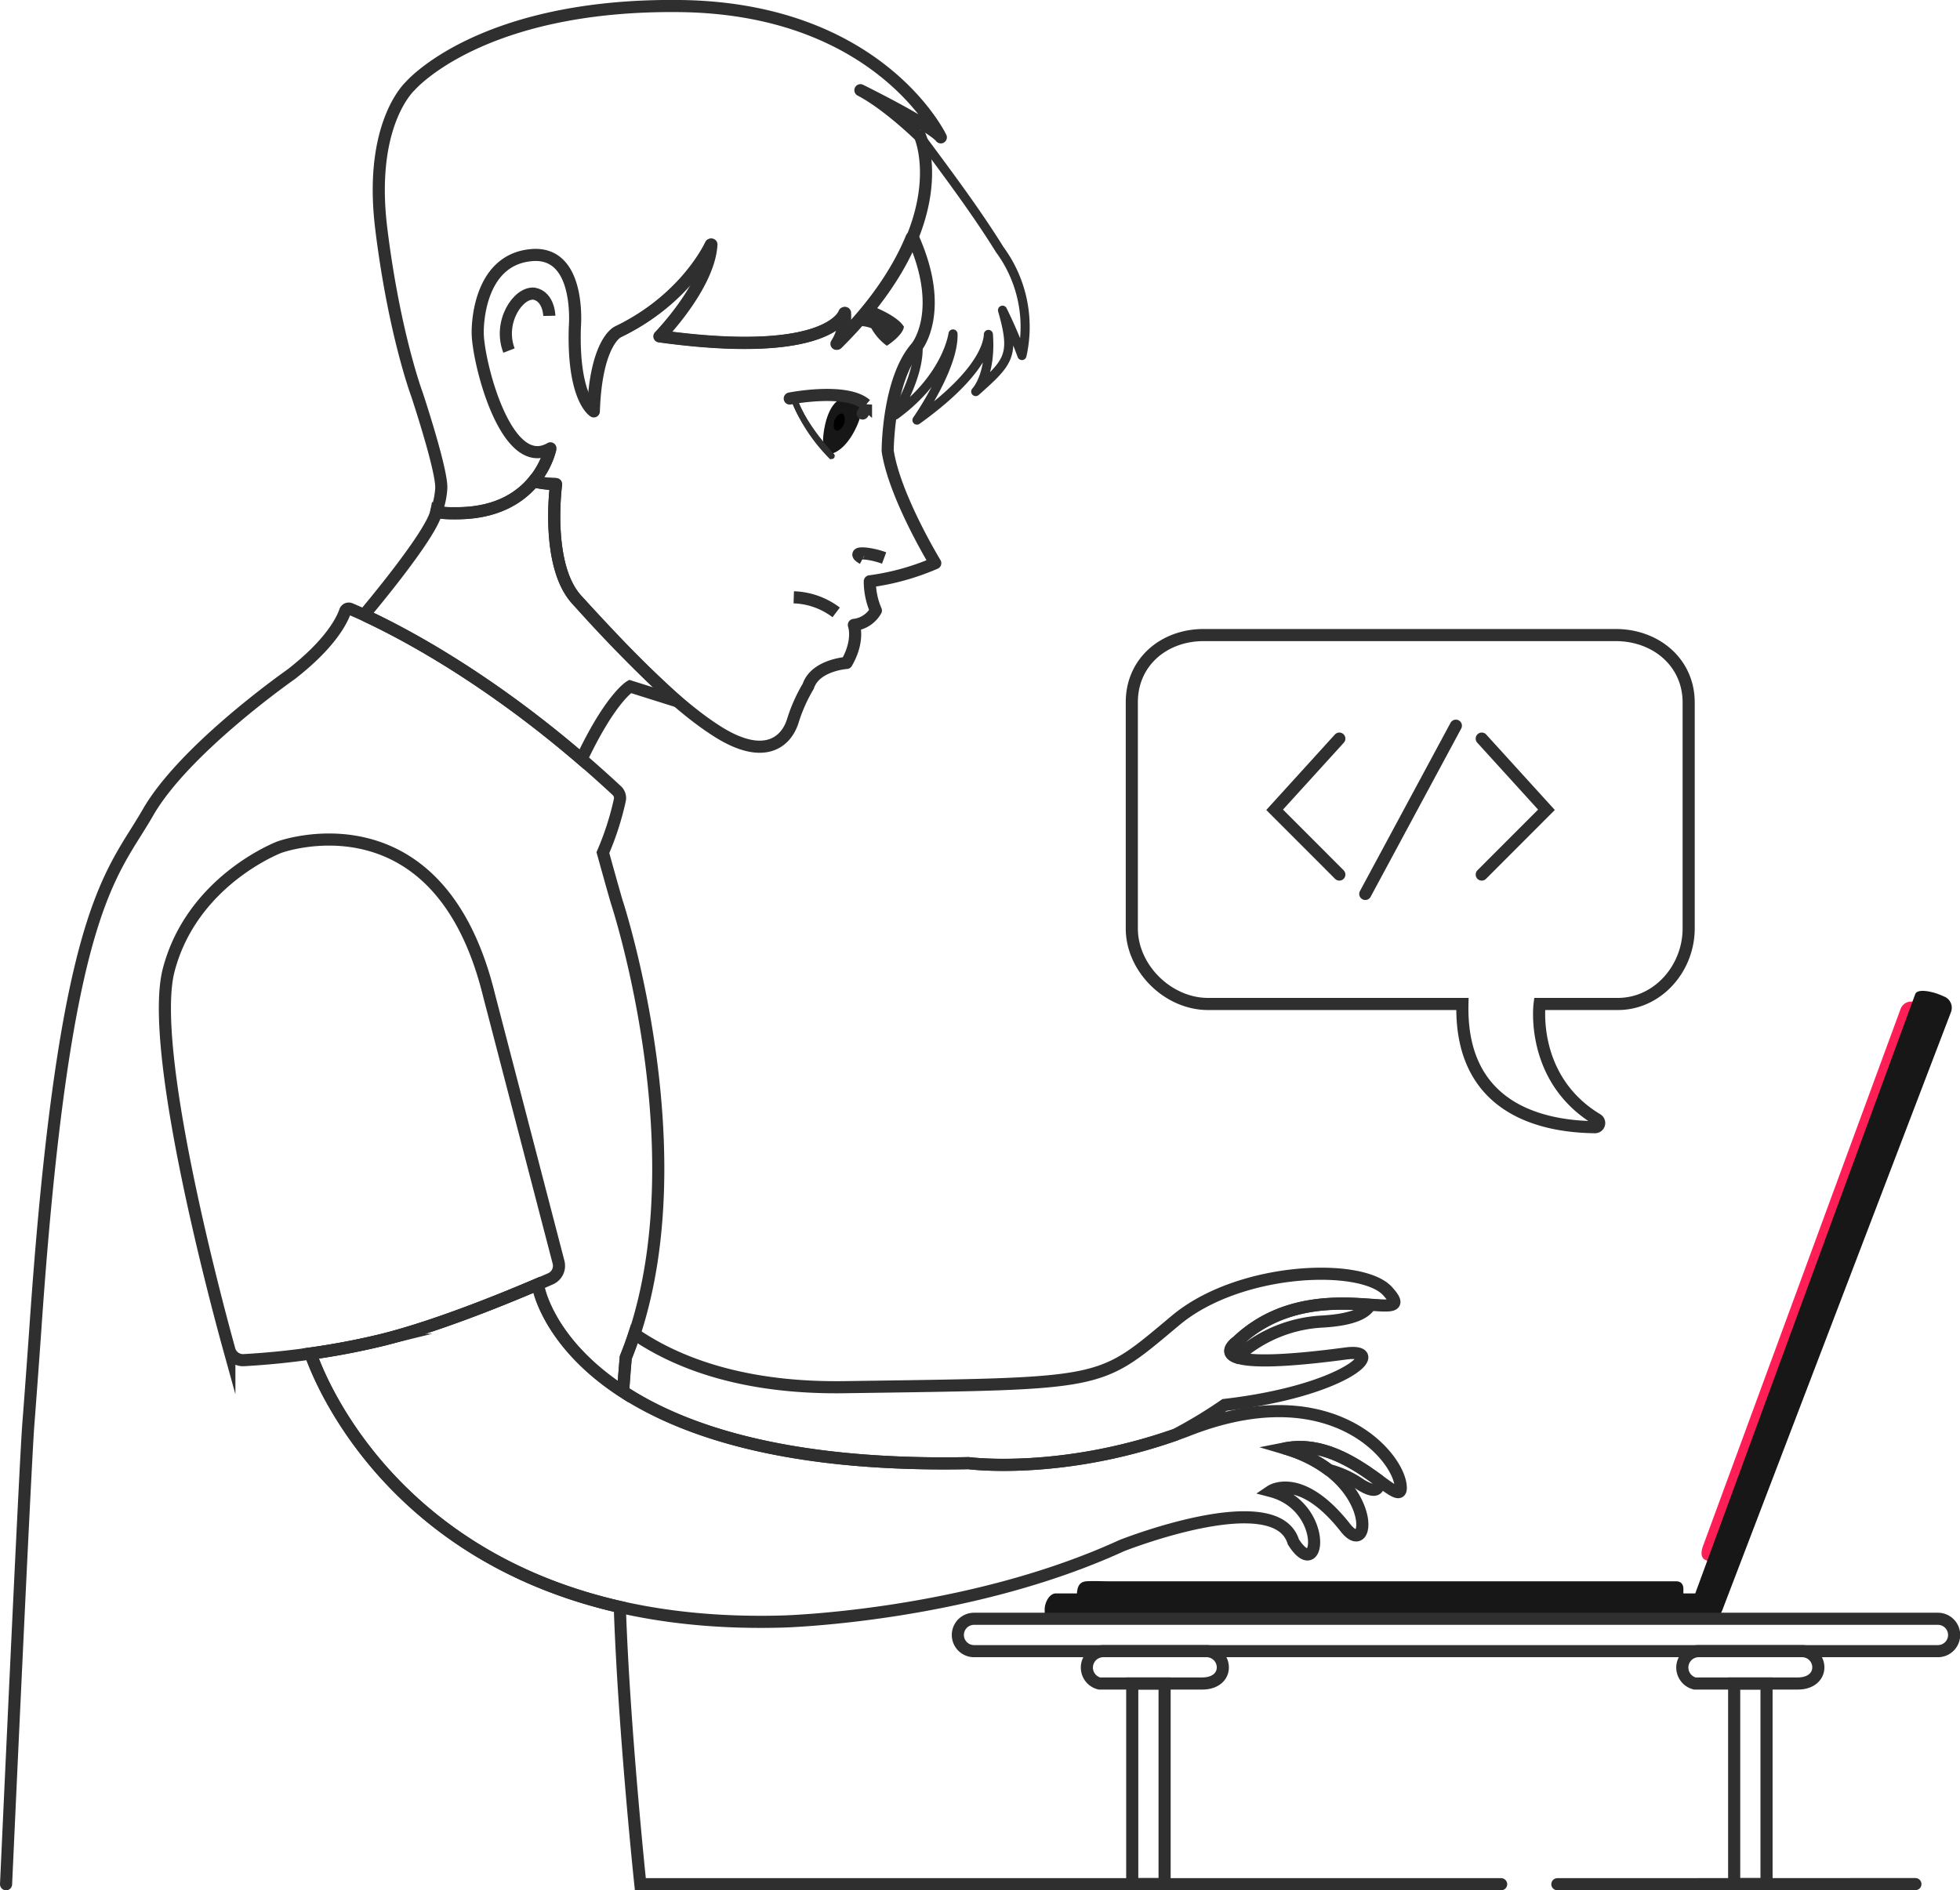 <svg xmlns="http://www.w3.org/2000/svg" viewBox="0 0 323.47 312"><defs><style>.cls-1{fill:#171717;}.cls-10,.cls-11,.cls-12,.cls-2,.cls-3,.cls-5,.cls-7,.cls-8,.cls-9{fill:none;}.cls-10,.cls-11,.cls-12,.cls-13,.cls-2,.cls-3,.cls-5,.cls-7,.cls-8,.cls-9{stroke:#2f2f2f;}.cls-12,.cls-2,.cls-3{stroke-linejoin:round;}.cls-2{stroke-width:1.5px;}.cls-11,.cls-12,.cls-13,.cls-3,.cls-5,.cls-7,.cls-8{stroke-width:2px;}.cls-4{fill:#2f2f2f;}.cls-10,.cls-13,.cls-5,.cls-8{stroke-miterlimit:10;}.cls-13,.cls-6{fill:#ff1e56;}.cls-10,.cls-11,.cls-12,.cls-13,.cls-8{stroke-linecap:round;}</style></defs><title>about-small</title><g id="Warstwa_2" data-name="Warstwa 2"><g id="Layer_1" data-name="Layer 1"><path class="cls-1" d="M142,66c1.26.53-1.31,8.51-5.27,9a3.67,3.67,0,0,1-.89-2.62s.3-6.39,3.81-6.83C141.85,65.49,140.76,65.43,142,66Z"/><path class="cls-2" d="M165,41.21c-4-6.44-8.69-12.66-13.19-18.74,0,0,2.88,6.4-1.22,16.6v0l0,.13.2.08c4.71,10.63,1.57,16.41.72,17.68l0,0c.29,4.72-3.16,10.55-3.75,11.5,0,0,0,.06.05,0,8.56-6.3,9.47-13.34,9.47-13.34.19,5.48-5.95,14.22-5.95,14.22C161.71,61.89,163.05,57,163.12,55.2c.51,6.82-2.09,9.43-2.09,9.43,5.49-4.88,6.56-5.95,4.42-13.43a78,78,0,0,1,3.21,7.48A21.51,21.51,0,0,0,165,41.21Z"/><path class="cls-3" d="M90.84,74a13.59,13.59,0,0,1-2.79,5.45,16.22,16.22,0,0,0,3.73.45S89.94,93.29,95.2,99c7.39,8,15.68,17,23.28,21.78s11.24,1.75,12.35-1.75a26.51,26.51,0,0,1,2.56-5.76c1.15-3.5,6.33-3.85,6.33-3.85,2.15-3.72,1.2-6.27,1.2-6.27a4.77,4.77,0,0,0,3.63-2.38,12.09,12.09,0,0,1-1-4.82,40.53,40.53,0,0,0,10.8-3s-6.74-11.07-7.85-18.54c0,0,0-11.73,4.76-17.12,0,0,4.85-5.82-.53-17.95l-.28-.11c-2.05,5-5.79,11-12.4,17.52a8.41,8.41,0,0,0,1.29-5.07s-2.36,7.72-30.52,3.84c0,0,8.08-8.28,8.47-15.13,0,0-4,8.94-15.41,14.42,0,0-3.59,1.63-4,13.12"/><path class="cls-4" d="M143.32,50.28s4.68,1.64,5.86,3.65c-.19,1.48-2.82,3.14-2.82,3.14a9.08,9.08,0,0,1-2.56-2.89,5.24,5.24,0,0,0-3-.26L140,54Z"/><path class="cls-5" d="M204.2,221.43s-2.53,1.72-.11,2.6a22.75,22.75,0,0,1,14.12-5.9c5.32-.3,7.28-1.55,7.9-2.75C220.9,215,211.61,214.41,204.2,221.43Z"/><path class="cls-6" d="M313.66,166.54,281.05,255.2c-.34.95-.42,2,.54,2.34l3.51,1.85c1,.33,1-1.36,1.32-2.32l33.3-87.89a1.8,1.8,0,0,0-1.11-2.33L316,165.41A1.86,1.86,0,0,0,313.66,166.54Z"/><path class="cls-3" d="M212.08,239.08a22.21,22.21,0,0,1,7.22,3.55,16.25,16.25,0,0,1,5.19,2.38c2.89,1.8,3.18.5,3-.7C224,241.78,218.37,237.83,212.08,239.08Z"/><path class="cls-7" d="M138,101.08a12.21,12.21,0,0,0-7-2.49"/><path class="cls-7" d="M142.39,92.18s-2-1.07.64-.79a13.34,13.34,0,0,1,2.88.71"/><path class="cls-7" d="M84,57.86c-1.81-4.7,1.51-9.67,4.15-9.39,2.45.47,2.51,3.66,2.51,3.66"/><path class="cls-5" d="M80.7,164.23c-8.35-34-34.57-24.41-34.57-24.41s-14.38,5.42-18.28,20.25c-3.35,12.76,7.48,53.62,10,62.71a2.34,2.34,0,0,0,2.38,1.72,129.32,129.32,0,0,0,22.9-3.35c10.08-2.52,23-8,27.73-10.08a2.34,2.34,0,0,0,1.32-2.73Z"/><path class="cls-8" d="M247.74,311H105.68s-2.7-25.48-3.39-45.76c-38.55-8.78-49.75-38.08-51-41.81a116.22,116.22,0,0,0,11.85-2.26c8.78-2.19,19.73-6.64,25.52-9.12l.24.48s1.59,9.16,13.94,17.19c.13-1.88.27-3.75.44-5.63,12.87-31.73-1.49-75.23-1.49-75.23-.65-2.19-2.29-8.13-2.29-8.13a47.58,47.58,0,0,0,2.79-8.65,1.67,1.67,0,0,0-.49-1.58c-21.6-20.11-40.32-28.46-44-30a.63.63,0,0,0-.84.38c-.5,1.46-2.36,5.33-8.93,10.43,0,0-17.57,12.26-23.61,22.79S10.62,149.59,5.84,219.24c0,0-.67,9.53-1.16,15.79C4.13,242.13,1,311,1,311"/><path class="cls-1" d="M214.3,261H183c-1.23,0-2.48-.08-3.7,0-1.93.13-1.54,2.36-1.54,3.74,0,.68-.14,1.34.5,1.77a2.74,2.74,0,0,0,1.48.39c2.1.05,4.2,0,6.3,0h89.81c.65,0,1.6-.18,1.9-.86a4.5,4.5,0,0,0,.07-1.64c0-.7,0-1.41,0-2.12s-.32-1.28-1.23-1.28"/><path class="cls-5" d="M159.84,241.5s15,2,34.1-4.67a79.87,79.87,0,0,0,8.17-4.94c20.25-2.35,27.09-9.43,20-8.49-25.86,3.45-17.9-2-17.9-2,12.58-11.92,30.63-1.86,24.78-8.3-4.26-4.68-24.45-4-35,4.86-12.92,10.79-11.05,10.37-54.54,11-16.9.26-27.86-4.06-34.77-8.81q-.65,2-1.41,3.87c-.17,1.88-.31,3.75-.44,5.63C112.91,236.27,130.24,242.09,159.84,241.5Z"/><path class="cls-5" d="M95.2,99c-5.26-5.73-3.42-19.11-3.42-19.11a16.19,16.19,0,0,1-3.73-.46c-2.11,2.55-5.74,5.06-11.88,5.26-3.54.11-4.16-.26-4.16-.26-.76,3.86-11.88,17-11.88,17l.44.3c6.13,2.87,19.64,10,35.41,23.57,4.79-10.12,8-12,8-12l7.75,2.44A214.84,214.84,0,0,1,95.2,99Z"/><path class="cls-9" d="M131.08,66a28.08,28.08,0,0,0,6.31,9.48"/><path class="cls-10" d="M137.26,75.27s-4.63-4.84-6.18-9.32h0s10-2.22,11.46.92"/><path class="cls-11" d="M130.34,65.78s9.32-1.85,12.58,1a3.17,3.17,0,0,1-.55,1.47"/><path d="M138.07,71.07c.46.09,1-.46,1.25-1.23s.06-1.48-.39-1.57-1,.46-1.24,1.23S137.62,71,138.07,71.07Z"/><path class="cls-1" d="M320.85,164.48l-.94-.39c-1-.38-3.45-1-3.83,0L279.78,263H174.26c-1.08,0-1.85,1.53-1.85,2.61v.8c0,1.08.88,1.29,2,1.29H281.64a3,3,0,0,0,2.63-2L322,167A2,2,0,0,0,320.85,164.48Z"/><path class="cls-12" d="M142,14.89c12.41,6.2,13.27,7.78,13.27,7.78S145.17,1.4,112.25,1,67.71,14.19,67.71,14.19s-6.92,6.17-4.79,23.52,5.9,27.41,5.9,27.41,4.25,12.79,4,15.57A13.18,13.18,0,0,1,72,84.45s.63.37,4.16.26C88.86,84.3,90.84,74,90.84,74c-7.37,4.28-12-14.46-12-19.09,0,0-.31-12,8.87-12.8C96,41.36,94.87,54,94.87,54,94.49,65.82,98,67.9,98,67.9c.39-11.49,4-13.12,4-13.12,11.43-5.48,15.41-14.42,15.41-14.42-.39,6.85-8.47,15.13-8.47,15.13,28.16,3.88,30.52-3.84,30.52-3.84a8.41,8.41,0,0,1-1.29,5.07c20.13-19.93,13.67-34.25,13.67-34.25S146.52,17.24,142,14.89Z"/><path class="cls-5" d="M231.14,245.06c-.72-5.25-12.14-18.15-35.39-8.89-19.94,7.48-35.91,5.33-35.91,5.33-65.76,1.3-71-29-71-29l-.24-.48c-5.79,2.48-16.74,6.93-25.52,9.12a116.22,116.22,0,0,1-11.85,2.26c1.55,4.49,17.44,46,78,44.24,0,0,30.3-.79,55.9-12.53,0,0,25.43-10.08,28.32-.62,4.46,7.05,5.81-5.89-3.71-8.38,0,0,4.93-3.33,12.31,6.06,4.32,5.51,5.36-8.58-10-13.1C223,236.92,231.87,250.3,231.14,245.06Z"/><line class="cls-13" x1="257.02" y1="311" x2="316.11" y2="310.98"/><path class="cls-5" d="M319.83,272.53H160.75a2.67,2.67,0,0,1,0-5.34H319.83a2.67,2.67,0,0,1,0,5.34Z"/><path class="cls-5" d="M198.43,277.87h-17a2.71,2.71,0,0,1,.67-5.34h17a2.69,2.69,0,0,1,2.71,2.67C201.82,276.67,200.6,277.87,198.43,277.87Z"/><path class="cls-8" d="M266.65,104.82h-68c-6.59,0-11.86,4.48-11.86,11.07v37.36c0,6.59,6,12.46,12.56,12.46h42c-.44,18.67,15.35,20.25,21.89,20.34a.69.69,0,0,0,.35-1.28c-11.12-6.7-9.5-19.06-9.5-19.06H267c6.6,0,11.69-5.87,11.69-12.46V115.89C278.66,109.3,273.24,104.82,266.65,104.82Z"/><polyline class="cls-8" points="221.04 121.91 210.36 133.66 221.04 144.35"/><polyline class="cls-8" points="244.54 121.91 255.22 133.66 244.54 144.35"/><line class="cls-8" x1="225.32" y1="147.55" x2="240.27" y2="119.78"/><rect class="cls-5" x="186.86" y="277.87" width="5.34" height="33.11"/><path class="cls-5" d="M296.7,277.87h-17a2.71,2.71,0,0,1,.68-5.34h17a2.68,2.68,0,0,1,2.71,2.67C300.09,276.67,298.88,277.87,296.7,277.87Z"/><rect class="cls-5" x="286.2" y="277.87" width="5.34" height="33.11"/></g></g></svg>